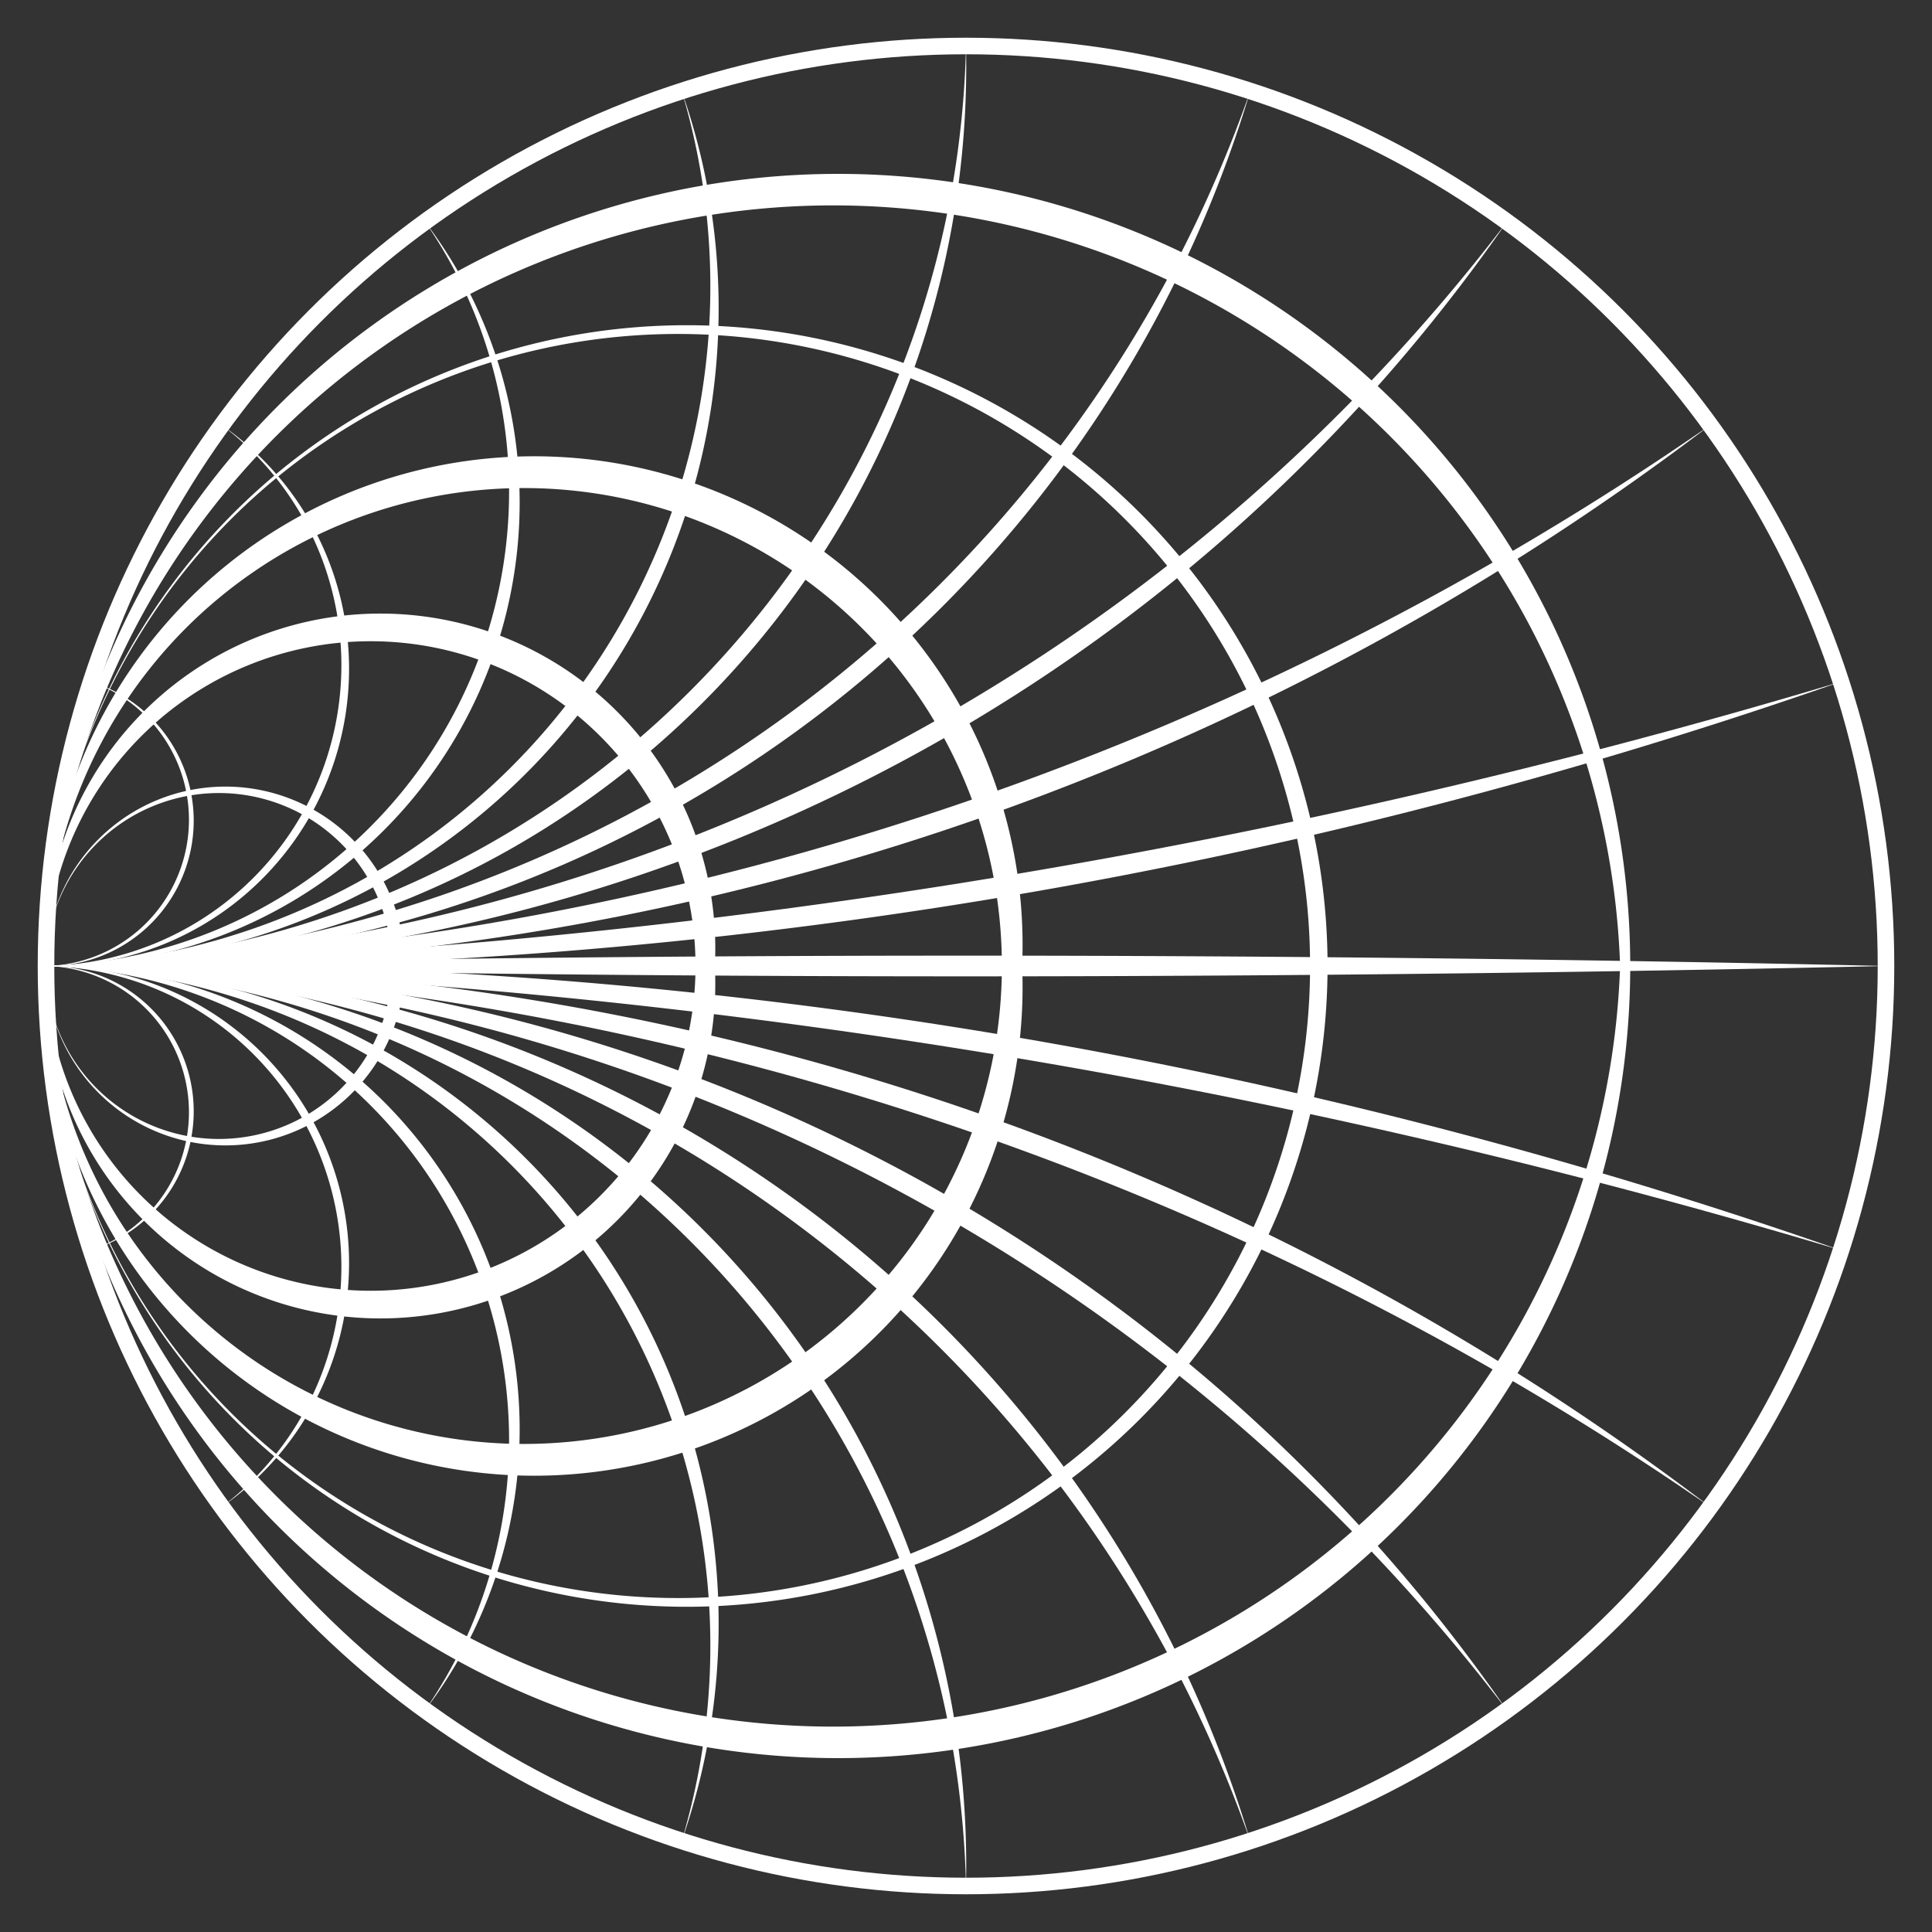 <?xml version="1.0" encoding="UTF-8"?>
<svg xmlns="http://www.w3.org/2000/svg" xmlns:xlink="http://www.w3.org/1999/xlink"
     width="800" height="800.0" viewBox="-1.05 -1.05 2.1 2.1" color-background="red">
<rect x="-1.05" y="-1.05" width="2.1" height="2.1" fill="#333333" stroke="none"/>
<defs>
</defs>
<circle cx="0" cy="0" r="1" stroke="none" fill="none" />
<path d="M-0.951,0.309 A0.159,0.159,0,0,0,-1.0,1.6653345369377348e-16 A0.158,0.158,0,0,1,-0.951,0.309 Z" fill="#ffffff" />
<path d="M-0.809,0.588 A0.327,0.327,0,0,0,-1,1.1102230246251565e-16 A0.323,0.323,0,0,1,-0.809,0.588 Z" fill="#ffffff" />
<path d="M-0.588,0.809 A0.516,0.516,0,0,0,-1.0,1.1102230246251565e-16 A0.504,0.504,0,0,1,-0.588,0.809 Z" fill="#ffffff" />
<path d="M-0.309,0.951 A0.739,0.739,0,0,0,-1.0,-3.3306690738754696e-16 A0.715,0.715,0,0,1,-0.309,0.951 Z" fill="#ffffff" />
<path d="M-8.881784197001252e-16,1 A1.023,1.023,0,0,0,-1,4.440892098500626e-16 A0.978,0.978,0,0,1,-8.881784197001252e-16,1.0 Z" fill="#ffffff" />
<path d="M0.309,0.951 A1.421,1.421,0,0,0,-1,-0.0 A1.335,1.335,0,0,1,0.309,0.951 Z" fill="#ffffff" />
<path d="M0.588,0.809 A2.054,2.054,0,0,0,-1,-0.0 A1.88,1.88,0,0,1,0.588,0.809 Z" fill="#ffffff" />
<path d="M0.809,0.588 A3.308,3.308,0,0,0,-1,4.440892098500626e-16 A2.879,2.879,0,0,1,0.809,0.588 Z" fill="#ffffff" />
<path d="M0.951,0.309 A7.361,7.361,0,0,0,-1,-1.7763568394002505e-15 A5.53,5.53,0,0,1,0.951,0.309 Z" fill="#ffffff" />
<path d="M-1,-0.0 A44.452,44.452,0,0,1,1,-0.0 A44.452,44.452,0,0,1,-1,-7.105427357601002e-15 Z" fill="#ffffff" />
<path d="M0.951,-0.309 A5.53,5.53,0,0,1,-1.0,8.881784197001252e-16 A7.361,7.361,0,0,0,0.951,-0.309 Z" fill="#ffffff" />
<path d="M0.809,-0.588 A2.879,2.879,0,0,1,-1,-0.0 A3.308,3.308,0,0,0,0.809,-0.588 Z" fill="#ffffff" />
<path d="M0.588,-0.809 A1.88,1.88,0,0,1,-1,-4.440892098500626e-16 A2.054,2.054,0,0,0,0.588,-0.809 Z" fill="#ffffff" />
<path d="M0.309,-0.951 A1.335,1.335,0,0,1,-1,-4.440892098500626e-16 A1.421,1.421,0,0,0,0.309,-0.951 Z" fill="#ffffff" />
<path d="M0.0,-1.0 A0.978,0.978,0,0,1,-1,-1.1102230246251565e-16 A1.023,1.023,0,0,0,-2.220446049250313e-16,-1 Z" fill="#ffffff" />
<path d="M-0.309,-0.951 A0.715,0.715,0,0,1,-1,-2.220446049250313e-16 A0.739,0.739,0,0,0,-0.309,-0.951 Z" fill="#ffffff" />
<path d="M-0.588,-0.809 A0.504,0.504,0,0,1,-1.0,-1.1102230246251565e-16 A0.516,0.516,0,0,0,-0.588,-0.809 Z" fill="#ffffff" />
<path d="M-0.809,-0.588 A0.323,0.323,0,0,1,-1.0,-2.220446049250313e-16 A0.327,0.327,0,0,0,-0.809,-0.588 Z" fill="#ffffff" />
<path d="M-0.951,-0.309 A0.158,0.158,0,0,1,-1.0,-4.440892098500626e-16 A0.159,0.159,0,0,0,-0.951,-0.309 Z" fill="#ffffff" />
<path d="M-0.624,-9.941622814624985e-17 A0.188,0.188,0,0,0,-1.0,-1.224646799147353e-16 A0.188,0.188,0,0,0,-0.624,-9.941622814624985e-17 L-0.61,-9.8562414634546e-17 A0.195,0.195,0,1,1,-1.0,-1.2246467991473532e-16 A0.195,0.195,0,1,1,-0.61,-9.8562414634546e-17 Z" fill="#ffffff" />
<path d="M-0.294,-7.921302668866972e-17 A0.353,0.353,0,0,0,-1.0,-1.2246467991473532e-16 A0.353,0.353,0,0,0,-0.294,-7.921302668866972e-17 L-0.273,-7.794594053517282e-17 A0.364,0.364,0,1,1,-1.0,-1.2246467991473532e-16 A0.364,0.364,0,1,1,-0.273,-7.794594053517282e-17 Z" fill="#ffffff" />
<path d="M0.039,-2.7229365098692758e-16 A0.519,0.519,0,0,0,-1.0,-3.3590010856243883e-16 A0.519,0.519,0,0,0,0.039,-2.7229365098692758e-16 L0.061,-2.659361202498106e-16 A0.531,0.531,0,1,1,-1.0,-3.3091680361537393e-16 A0.531,0.531,0,1,1,0.061,-2.659361202498106e-16 Z" fill="#ffffff" />
<path d="M0.374,-1.774176817209829e-16 A0.687,0.687,0,0,0,-1.0,-2.61532259384731e-16 A0.687,0.687,0,0,0,0.374,-1.774176817209829e-16 L0.393,-1.7198066312089584e-16 A0.696,0.696,0,1,1,-1.0,-2.5727049128522126e-16 A0.696,0.696,0,1,1,0.393,-1.7198066312089584e-16 Z" fill="#ffffff" />
<path d="M0.711,-8.182438953127624e-17 A0.856,0.856,0,0,0,-1.0,-1.866021417694116e-16 A0.856,0.856,0,0,0,0.711,-8.182438953127624e-17 L0.722,-7.872420673808727e-17 A0.861,0.861,0,1,1,-1.0,-1.841720856849152e-16 A0.861,0.861,0,1,1,0.722,-7.872420673808727e-17 Z" fill="#ffffff" />
<circle cx="0" cy="0" r="1" stroke="#ffffff" stroke-width="0.018" fill="none" />
</svg>